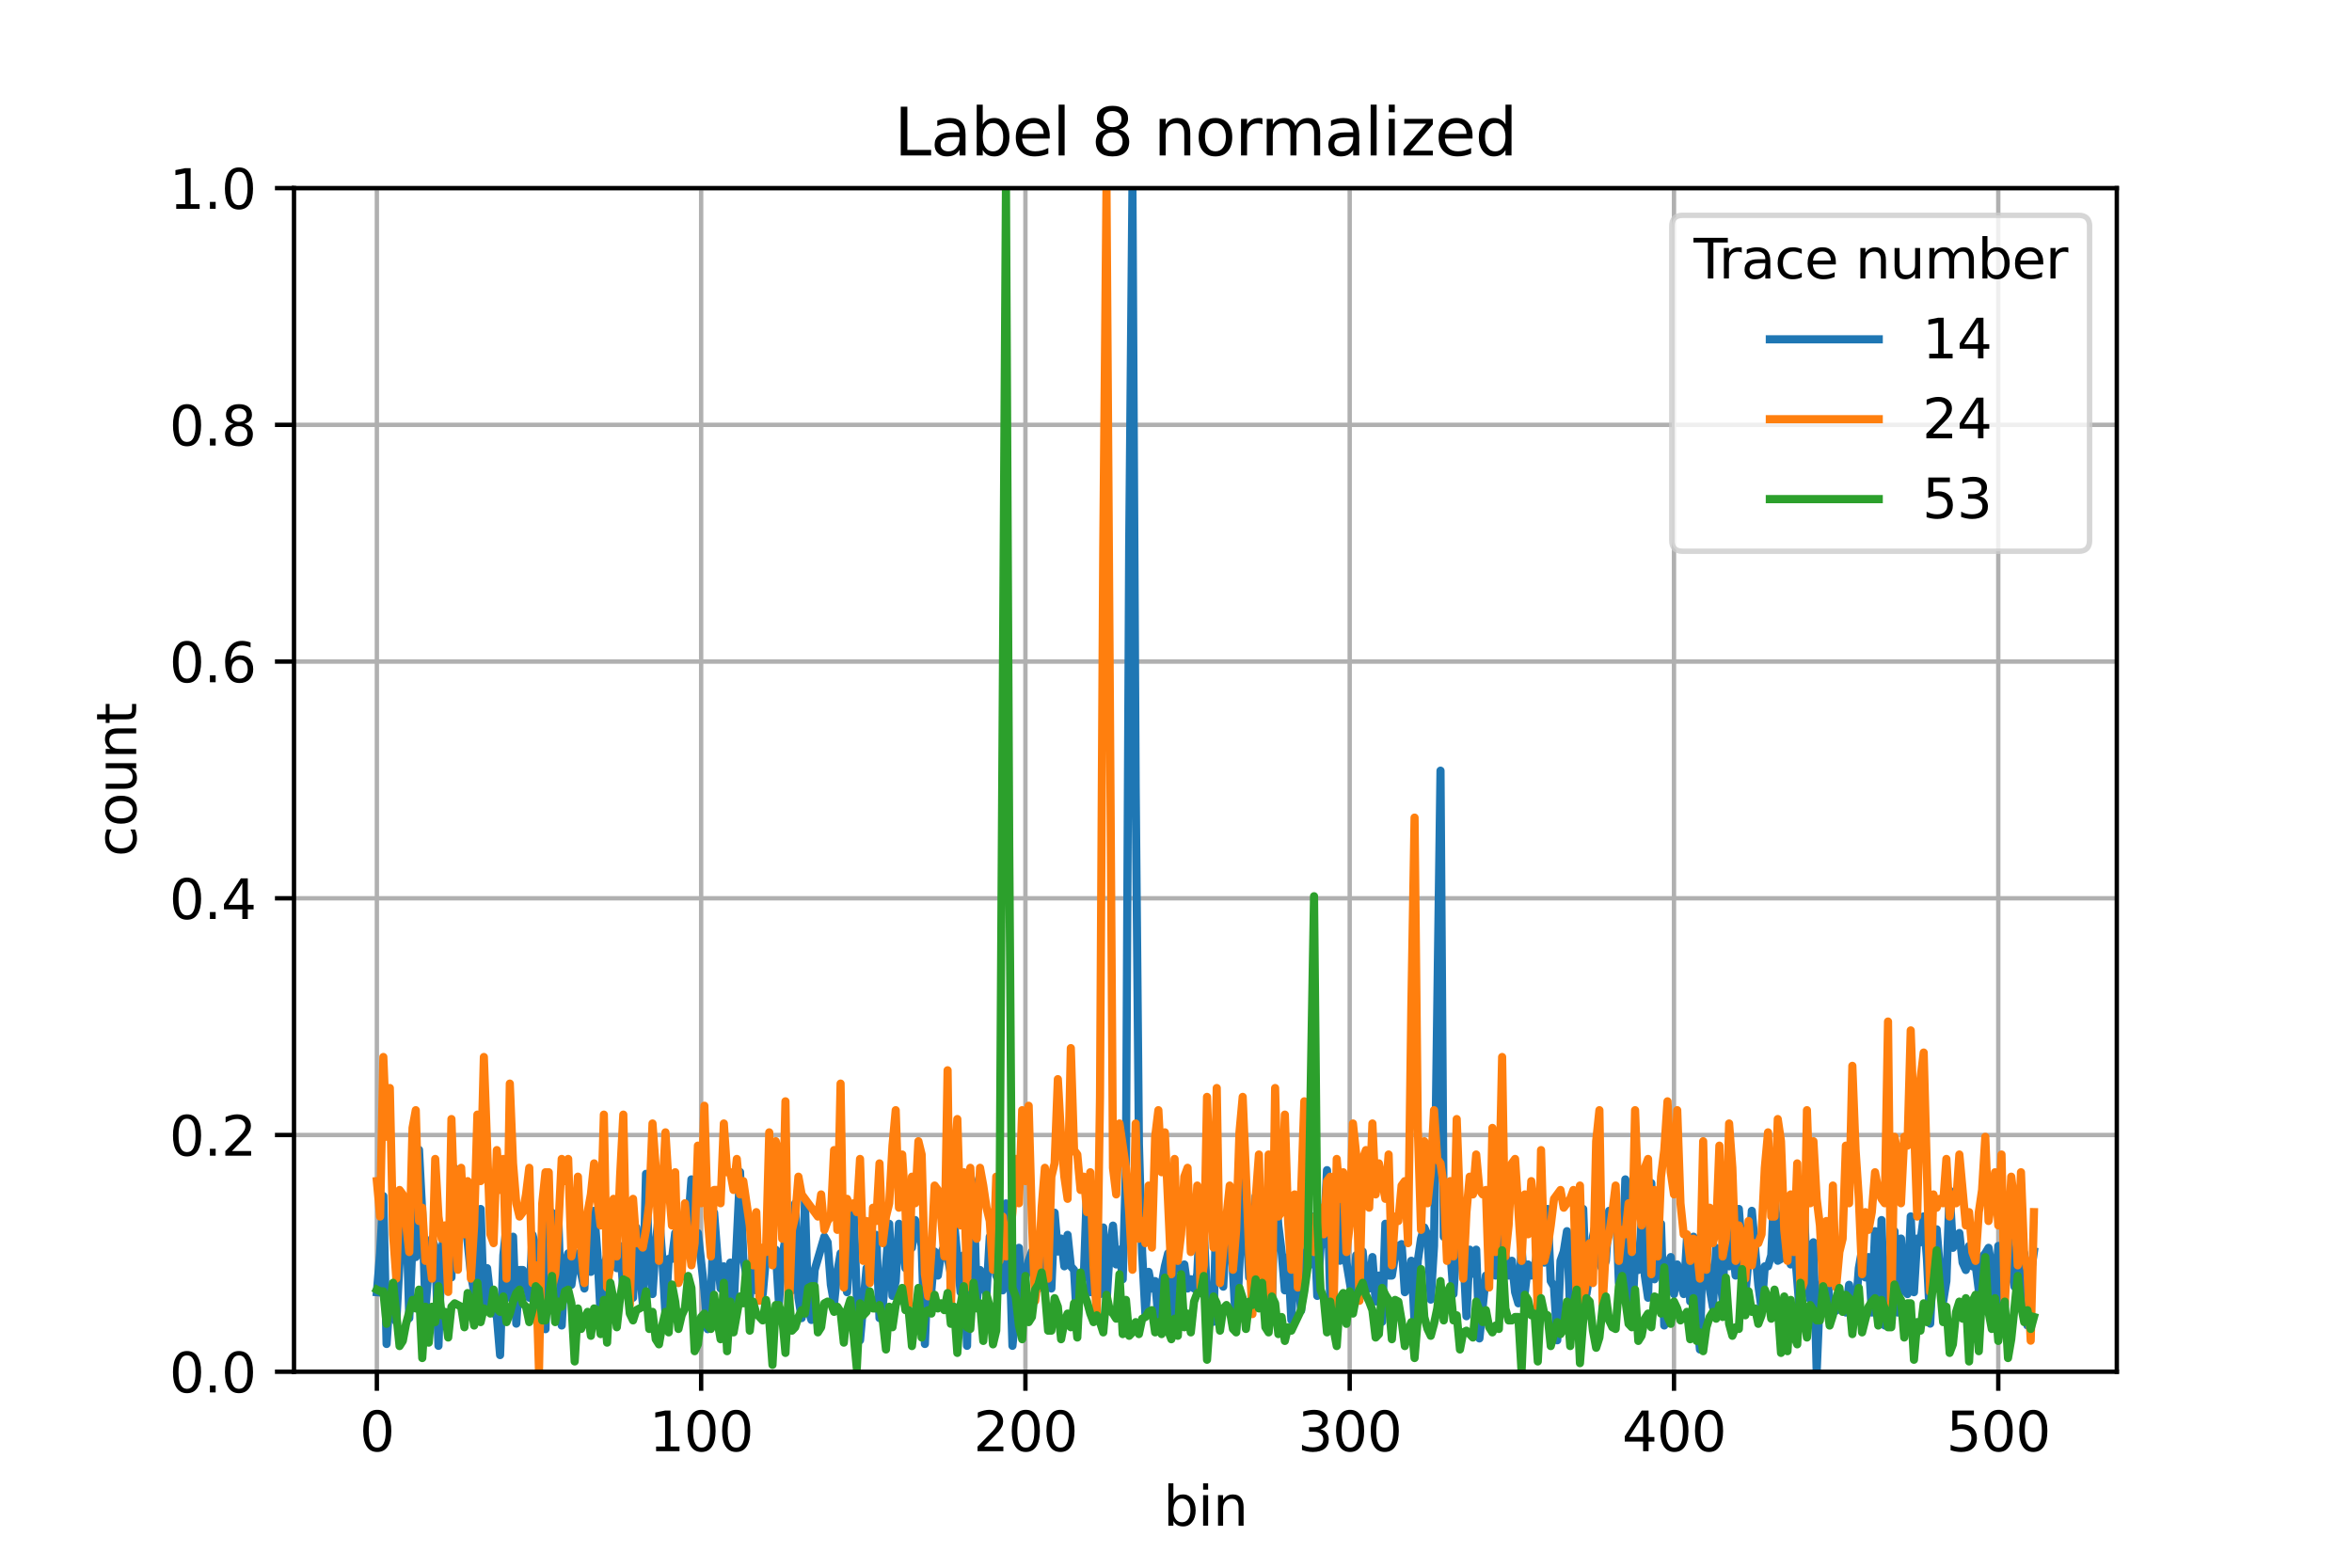<?xml version="1.0" encoding="utf-8" standalone="no"?>
<!DOCTYPE svg PUBLIC "-//W3C//DTD SVG 1.1//EN"
  "http://www.w3.org/Graphics/SVG/1.1/DTD/svg11.dtd">
<svg xmlns:xlink="http://www.w3.org/1999/xlink" width="432pt" height="288pt" viewBox="0 0 432 288" xmlns="http://www.w3.org/2000/svg" version="1.1">
 <defs>
  <style type="text/css">*{stroke-linejoin: round; stroke-linecap: butt}</style>
 </defs>
 <g id="figure_1">
  <g id="patch_1">
   <path d="M 0 288 
L 432 288 
L 432 0 
L 0 0 
z
" style="fill: #ffffff"/>
  </g>
  <g id="axes_1">
   <g id="patch_2">
    <path d="M 54 252 
L 388.8 252 
L 388.8 34.56 
L 54 34.56 
z
" style="fill: #ffffff"/>
   </g>
   <g id="matplotlib.axis_1">
    <g id="xtick_1">
     <g id="line2d_1">
      <path d="M 69.218 252 
L 69.218 34.56 
" clip-path="url(#pde7663a99f)" style="fill: none; stroke: #b0b0b0; stroke-width: 0.8; stroke-linecap: square"/>
     </g>
     <g id="line2d_2">
      <defs>
       <path id="mcb7bc1bf20" d="M 0 0 
L 0 3.5 
" style="stroke: #000000; stroke-width: 0.8"/>
      </defs>
      <g>
       <use xlink:href="#mcb7bc1bf20" x="69.218" y="252" style="stroke: #000000; stroke-width: 0.8"/>
      </g>
     </g>
     <g id="text_1">
      <!-- 0 -->
      <g transform="translate(66.037 266.598)scale(0.1 -0.1)">
       <defs>
        <path id="DejaVuSans-30" d="M 2034 4250 
Q 1547 4250 1301 3770 
Q 1056 3291 1056 2328 
Q 1056 1369 1301 889 
Q 1547 409 2034 409 
Q 2525 409 2770 889 
Q 3016 1369 3016 2328 
Q 3016 3291 2770 3770 
Q 2525 4250 2034 4250 
z
M 2034 4750 
Q 2819 4750 3233 4129 
Q 3647 3509 3647 2328 
Q 3647 1150 3233 529 
Q 2819 -91 2034 -91 
Q 1250 -91 836 529 
Q 422 1150 422 2328 
Q 422 3509 836 4129 
Q 1250 4750 2034 4750 
z
" transform="scale(0.016)"/>
       </defs>
       <use xlink:href="#DejaVuSans-30"/>
      </g>
     </g>
    </g>
    <g id="xtick_2">
     <g id="line2d_3">
      <path d="M 128.781 252 
L 128.781 34.56 
" clip-path="url(#pde7663a99f)" style="fill: none; stroke: #b0b0b0; stroke-width: 0.8; stroke-linecap: square"/>
     </g>
     <g id="line2d_4">
      <g>
       <use xlink:href="#mcb7bc1bf20" x="128.781" y="252" style="stroke: #000000; stroke-width: 0.8"/>
      </g>
     </g>
     <g id="text_2">
      <!-- 100 -->
      <g transform="translate(119.237 266.598)scale(0.1 -0.1)">
       <defs>
        <path id="DejaVuSans-31" d="M 794 531 
L 1825 531 
L 1825 4091 
L 703 3866 
L 703 4441 
L 1819 4666 
L 2450 4666 
L 2450 531 
L 3481 531 
L 3481 0 
L 794 0 
L 794 531 
z
" transform="scale(0.016)"/>
       </defs>
       <use xlink:href="#DejaVuSans-31"/>
       <use xlink:href="#DejaVuSans-30" x="63.623"/>
       <use xlink:href="#DejaVuSans-30" x="127.246"/>
      </g>
     </g>
    </g>
    <g id="xtick_3">
     <g id="line2d_5">
      <path d="M 188.343 252 
L 188.343 34.56 
" clip-path="url(#pde7663a99f)" style="fill: none; stroke: #b0b0b0; stroke-width: 0.8; stroke-linecap: square"/>
     </g>
     <g id="line2d_6">
      <g>
       <use xlink:href="#mcb7bc1bf20" x="188.343" y="252" style="stroke: #000000; stroke-width: 0.8"/>
      </g>
     </g>
     <g id="text_3">
      <!-- 200 -->
      <g transform="translate(178.799 266.598)scale(0.1 -0.1)">
       <defs>
        <path id="DejaVuSans-32" d="M 1228 531 
L 3431 531 
L 3431 0 
L 469 0 
L 469 531 
Q 828 903 1448 1529 
Q 2069 2156 2228 2338 
Q 2531 2678 2651 2914 
Q 2772 3150 2772 3378 
Q 2772 3750 2511 3984 
Q 2250 4219 1831 4219 
Q 1534 4219 1204 4116 
Q 875 4013 500 3803 
L 500 4441 
Q 881 4594 1212 4672 
Q 1544 4750 1819 4750 
Q 2544 4750 2975 4387 
Q 3406 4025 3406 3419 
Q 3406 3131 3298 2873 
Q 3191 2616 2906 2266 
Q 2828 2175 2409 1742 
Q 1991 1309 1228 531 
z
" transform="scale(0.016)"/>
       </defs>
       <use xlink:href="#DejaVuSans-32"/>
       <use xlink:href="#DejaVuSans-30" x="63.623"/>
       <use xlink:href="#DejaVuSans-30" x="127.246"/>
      </g>
     </g>
    </g>
    <g id="xtick_4">
     <g id="line2d_7">
      <path d="M 247.905 252 
L 247.905 34.56 
" clip-path="url(#pde7663a99f)" style="fill: none; stroke: #b0b0b0; stroke-width: 0.8; stroke-linecap: square"/>
     </g>
     <g id="line2d_8">
      <g>
       <use xlink:href="#mcb7bc1bf20" x="247.905" y="252" style="stroke: #000000; stroke-width: 0.8"/>
      </g>
     </g>
     <g id="text_4">
      <!-- 300 -->
      <g transform="translate(238.361 266.598)scale(0.1 -0.1)">
       <defs>
        <path id="DejaVuSans-33" d="M 2597 2516 
Q 3050 2419 3304 2112 
Q 3559 1806 3559 1356 
Q 3559 666 3084 287 
Q 2609 -91 1734 -91 
Q 1441 -91 1130 -33 
Q 819 25 488 141 
L 488 750 
Q 750 597 1062 519 
Q 1375 441 1716 441 
Q 2309 441 2620 675 
Q 2931 909 2931 1356 
Q 2931 1769 2642 2001 
Q 2353 2234 1838 2234 
L 1294 2234 
L 1294 2753 
L 1863 2753 
Q 2328 2753 2575 2939 
Q 2822 3125 2822 3475 
Q 2822 3834 2567 4026 
Q 2313 4219 1838 4219 
Q 1578 4219 1281 4162 
Q 984 4106 628 3988 
L 628 4550 
Q 988 4650 1302 4700 
Q 1616 4750 1894 4750 
Q 2613 4750 3031 4423 
Q 3450 4097 3450 3541 
Q 3450 3153 3228 2886 
Q 3006 2619 2597 2516 
z
" transform="scale(0.016)"/>
       </defs>
       <use xlink:href="#DejaVuSans-33"/>
       <use xlink:href="#DejaVuSans-30" x="63.623"/>
       <use xlink:href="#DejaVuSans-30" x="127.246"/>
      </g>
     </g>
    </g>
    <g id="xtick_5">
     <g id="line2d_9">
      <path d="M 307.468 252 
L 307.468 34.56 
" clip-path="url(#pde7663a99f)" style="fill: none; stroke: #b0b0b0; stroke-width: 0.8; stroke-linecap: square"/>
     </g>
     <g id="line2d_10">
      <g>
       <use xlink:href="#mcb7bc1bf20" x="307.468" y="252" style="stroke: #000000; stroke-width: 0.8"/>
      </g>
     </g>
     <g id="text_5">
      <!-- 400 -->
      <g transform="translate(297.924 266.598)scale(0.1 -0.1)">
       <defs>
        <path id="DejaVuSans-34" d="M 2419 4116 
L 825 1625 
L 2419 1625 
L 2419 4116 
z
M 2253 4666 
L 3047 4666 
L 3047 1625 
L 3713 1625 
L 3713 1100 
L 3047 1100 
L 3047 0 
L 2419 0 
L 2419 1100 
L 313 1100 
L 313 1709 
L 2253 4666 
z
" transform="scale(0.016)"/>
       </defs>
       <use xlink:href="#DejaVuSans-34"/>
       <use xlink:href="#DejaVuSans-30" x="63.623"/>
       <use xlink:href="#DejaVuSans-30" x="127.246"/>
      </g>
     </g>
    </g>
    <g id="xtick_6">
     <g id="line2d_11">
      <path d="M 367.03 252 
L 367.03 34.56 
" clip-path="url(#pde7663a99f)" style="fill: none; stroke: #b0b0b0; stroke-width: 0.8; stroke-linecap: square"/>
     </g>
     <g id="line2d_12">
      <g>
       <use xlink:href="#mcb7bc1bf20" x="367.03" y="252" style="stroke: #000000; stroke-width: 0.8"/>
      </g>
     </g>
     <g id="text_6">
      <!-- 500 -->
      <g transform="translate(357.486 266.598)scale(0.1 -0.1)">
       <defs>
        <path id="DejaVuSans-35" d="M 691 4666 
L 3169 4666 
L 3169 4134 
L 1269 4134 
L 1269 2991 
Q 1406 3038 1543 3061 
Q 1681 3084 1819 3084 
Q 2600 3084 3056 2656 
Q 3513 2228 3513 1497 
Q 3513 744 3044 326 
Q 2575 -91 1722 -91 
Q 1428 -91 1123 -41 
Q 819 9 494 109 
L 494 744 
Q 775 591 1075 516 
Q 1375 441 1709 441 
Q 2250 441 2565 725 
Q 2881 1009 2881 1497 
Q 2881 1984 2565 2268 
Q 2250 2553 1709 2553 
Q 1456 2553 1204 2497 
Q 953 2441 691 2322 
L 691 4666 
z
" transform="scale(0.016)"/>
       </defs>
       <use xlink:href="#DejaVuSans-35"/>
       <use xlink:href="#DejaVuSans-30" x="63.623"/>
       <use xlink:href="#DejaVuSans-30" x="127.246"/>
      </g>
     </g>
    </g>
    <g id="text_7">
     <!-- bin -->
     <g transform="translate(213.668 280.277)scale(0.1 -0.1)">
      <defs>
       <path id="DejaVuSans-62" d="M 3116 1747 
Q 3116 2381 2855 2742 
Q 2594 3103 2138 3103 
Q 1681 3103 1420 2742 
Q 1159 2381 1159 1747 
Q 1159 1113 1420 752 
Q 1681 391 2138 391 
Q 2594 391 2855 752 
Q 3116 1113 3116 1747 
z
M 1159 2969 
Q 1341 3281 1617 3432 
Q 1894 3584 2278 3584 
Q 2916 3584 3314 3078 
Q 3713 2572 3713 1747 
Q 3713 922 3314 415 
Q 2916 -91 2278 -91 
Q 1894 -91 1617 61 
Q 1341 213 1159 525 
L 1159 0 
L 581 0 
L 581 4863 
L 1159 4863 
L 1159 2969 
z
" transform="scale(0.016)"/>
       <path id="DejaVuSans-69" d="M 603 3500 
L 1178 3500 
L 1178 0 
L 603 0 
L 603 3500 
z
M 603 4863 
L 1178 4863 
L 1178 4134 
L 603 4134 
L 603 4863 
z
" transform="scale(0.016)"/>
       <path id="DejaVuSans-6e" d="M 3513 2113 
L 3513 0 
L 2938 0 
L 2938 2094 
Q 2938 2591 2744 2837 
Q 2550 3084 2163 3084 
Q 1697 3084 1428 2787 
Q 1159 2491 1159 1978 
L 1159 0 
L 581 0 
L 581 3500 
L 1159 3500 
L 1159 2956 
Q 1366 3272 1645 3428 
Q 1925 3584 2291 3584 
Q 2894 3584 3203 3211 
Q 3513 2838 3513 2113 
z
" transform="scale(0.016)"/>
      </defs>
      <use xlink:href="#DejaVuSans-62"/>
      <use xlink:href="#DejaVuSans-69" x="63.477"/>
      <use xlink:href="#DejaVuSans-6e" x="91.26"/>
     </g>
    </g>
   </g>
   <g id="matplotlib.axis_2">
    <g id="ytick_1">
     <g id="line2d_13">
      <path d="M 54 252 
L 388.8 252 
" clip-path="url(#pde7663a99f)" style="fill: none; stroke: #b0b0b0; stroke-width: 0.8; stroke-linecap: square"/>
     </g>
     <g id="line2d_14">
      <defs>
       <path id="m2e8684cc1e" d="M 0 0 
L -3.5 0 
" style="stroke: #000000; stroke-width: 0.8"/>
      </defs>
      <g>
       <use xlink:href="#m2e8684cc1e" x="54" y="252" style="stroke: #000000; stroke-width: 0.8"/>
      </g>
     </g>
     <g id="text_8">
      <!-- 0.0 -->
      <g transform="translate(31.097 255.799)scale(0.1 -0.1)">
       <defs>
        <path id="DejaVuSans-2e" d="M 684 794 
L 1344 794 
L 1344 0 
L 684 0 
L 684 794 
z
" transform="scale(0.016)"/>
       </defs>
       <use xlink:href="#DejaVuSans-30"/>
       <use xlink:href="#DejaVuSans-2e" x="63.623"/>
       <use xlink:href="#DejaVuSans-30" x="95.41"/>
      </g>
     </g>
    </g>
    <g id="ytick_2">
     <g id="line2d_15">
      <path d="M 54 208.512 
L 388.8 208.512 
" clip-path="url(#pde7663a99f)" style="fill: none; stroke: #b0b0b0; stroke-width: 0.8; stroke-linecap: square"/>
     </g>
     <g id="line2d_16">
      <g>
       <use xlink:href="#m2e8684cc1e" x="54" y="208.512" style="stroke: #000000; stroke-width: 0.8"/>
      </g>
     </g>
     <g id="text_9">
      <!-- 0.2 -->
      <g transform="translate(31.097 212.311)scale(0.1 -0.1)">
       <use xlink:href="#DejaVuSans-30"/>
       <use xlink:href="#DejaVuSans-2e" x="63.623"/>
       <use xlink:href="#DejaVuSans-32" x="95.41"/>
      </g>
     </g>
    </g>
    <g id="ytick_3">
     <g id="line2d_17">
      <path d="M 54 165.024 
L 388.8 165.024 
" clip-path="url(#pde7663a99f)" style="fill: none; stroke: #b0b0b0; stroke-width: 0.8; stroke-linecap: square"/>
     </g>
     <g id="line2d_18">
      <g>
       <use xlink:href="#m2e8684cc1e" x="54" y="165.024" style="stroke: #000000; stroke-width: 0.8"/>
      </g>
     </g>
     <g id="text_10">
      <!-- 0.4 -->
      <g transform="translate(31.097 168.823)scale(0.1 -0.1)">
       <use xlink:href="#DejaVuSans-30"/>
       <use xlink:href="#DejaVuSans-2e" x="63.623"/>
       <use xlink:href="#DejaVuSans-34" x="95.41"/>
      </g>
     </g>
    </g>
    <g id="ytick_4">
     <g id="line2d_19">
      <path d="M 54 121.536 
L 388.8 121.536 
" clip-path="url(#pde7663a99f)" style="fill: none; stroke: #b0b0b0; stroke-width: 0.8; stroke-linecap: square"/>
     </g>
     <g id="line2d_20">
      <g>
       <use xlink:href="#m2e8684cc1e" x="54" y="121.536" style="stroke: #000000; stroke-width: 0.8"/>
      </g>
     </g>
     <g id="text_11">
      <!-- 0.6 -->
      <g transform="translate(31.097 125.335)scale(0.1 -0.1)">
       <defs>
        <path id="DejaVuSans-36" d="M 2113 2584 
Q 1688 2584 1439 2293 
Q 1191 2003 1191 1497 
Q 1191 994 1439 701 
Q 1688 409 2113 409 
Q 2538 409 2786 701 
Q 3034 994 3034 1497 
Q 3034 2003 2786 2293 
Q 2538 2584 2113 2584 
z
M 3366 4563 
L 3366 3988 
Q 3128 4100 2886 4159 
Q 2644 4219 2406 4219 
Q 1781 4219 1451 3797 
Q 1122 3375 1075 2522 
Q 1259 2794 1537 2939 
Q 1816 3084 2150 3084 
Q 2853 3084 3261 2657 
Q 3669 2231 3669 1497 
Q 3669 778 3244 343 
Q 2819 -91 2113 -91 
Q 1303 -91 875 529 
Q 447 1150 447 2328 
Q 447 3434 972 4092 
Q 1497 4750 2381 4750 
Q 2619 4750 2861 4703 
Q 3103 4656 3366 4563 
z
" transform="scale(0.016)"/>
       </defs>
       <use xlink:href="#DejaVuSans-30"/>
       <use xlink:href="#DejaVuSans-2e" x="63.623"/>
       <use xlink:href="#DejaVuSans-36" x="95.41"/>
      </g>
     </g>
    </g>
    <g id="ytick_5">
     <g id="line2d_21">
      <path d="M 54 78.048 
L 388.8 78.048 
" clip-path="url(#pde7663a99f)" style="fill: none; stroke: #b0b0b0; stroke-width: 0.8; stroke-linecap: square"/>
     </g>
     <g id="line2d_22">
      <g>
       <use xlink:href="#m2e8684cc1e" x="54" y="78.048" style="stroke: #000000; stroke-width: 0.8"/>
      </g>
     </g>
     <g id="text_12">
      <!-- 0.8 -->
      <g transform="translate(31.097 81.847)scale(0.1 -0.1)">
       <defs>
        <path id="DejaVuSans-38" d="M 2034 2216 
Q 1584 2216 1326 1975 
Q 1069 1734 1069 1313 
Q 1069 891 1326 650 
Q 1584 409 2034 409 
Q 2484 409 2743 651 
Q 3003 894 3003 1313 
Q 3003 1734 2745 1975 
Q 2488 2216 2034 2216 
z
M 1403 2484 
Q 997 2584 770 2862 
Q 544 3141 544 3541 
Q 544 4100 942 4425 
Q 1341 4750 2034 4750 
Q 2731 4750 3128 4425 
Q 3525 4100 3525 3541 
Q 3525 3141 3298 2862 
Q 3072 2584 2669 2484 
Q 3125 2378 3379 2068 
Q 3634 1759 3634 1313 
Q 3634 634 3220 271 
Q 2806 -91 2034 -91 
Q 1263 -91 848 271 
Q 434 634 434 1313 
Q 434 1759 690 2068 
Q 947 2378 1403 2484 
z
M 1172 3481 
Q 1172 3119 1398 2916 
Q 1625 2713 2034 2713 
Q 2441 2713 2670 2916 
Q 2900 3119 2900 3481 
Q 2900 3844 2670 4047 
Q 2441 4250 2034 4250 
Q 1625 4250 1398 4047 
Q 1172 3844 1172 3481 
z
" transform="scale(0.016)"/>
       </defs>
       <use xlink:href="#DejaVuSans-30"/>
       <use xlink:href="#DejaVuSans-2e" x="63.623"/>
       <use xlink:href="#DejaVuSans-38" x="95.41"/>
      </g>
     </g>
    </g>
    <g id="ytick_6">
     <g id="line2d_23">
      <path d="M 54 34.56 
L 388.8 34.56 
" clip-path="url(#pde7663a99f)" style="fill: none; stroke: #b0b0b0; stroke-width: 0.8; stroke-linecap: square"/>
     </g>
     <g id="line2d_24">
      <g>
       <use xlink:href="#m2e8684cc1e" x="54" y="34.56" style="stroke: #000000; stroke-width: 0.8"/>
      </g>
     </g>
     <g id="text_13">
      <!-- 1.0 -->
      <g transform="translate(31.097 38.359)scale(0.1 -0.1)">
       <use xlink:href="#DejaVuSans-31"/>
       <use xlink:href="#DejaVuSans-2e" x="63.623"/>
       <use xlink:href="#DejaVuSans-30" x="95.41"/>
      </g>
     </g>
    </g>
    <g id="text_14">
     <!-- count -->
     <g transform="translate(25.017 157.386)rotate(-90)scale(0.1 -0.1)">
      <defs>
       <path id="DejaVuSans-63" d="M 3122 3366 
L 3122 2828 
Q 2878 2963 2633 3030 
Q 2388 3097 2138 3097 
Q 1578 3097 1268 2742 
Q 959 2388 959 1747 
Q 959 1106 1268 751 
Q 1578 397 2138 397 
Q 2388 397 2633 464 
Q 2878 531 3122 666 
L 3122 134 
Q 2881 22 2623 -34 
Q 2366 -91 2075 -91 
Q 1284 -91 818 406 
Q 353 903 353 1747 
Q 353 2603 823 3093 
Q 1294 3584 2113 3584 
Q 2378 3584 2631 3529 
Q 2884 3475 3122 3366 
z
" transform="scale(0.016)"/>
       <path id="DejaVuSans-6f" d="M 1959 3097 
Q 1497 3097 1228 2736 
Q 959 2375 959 1747 
Q 959 1119 1226 758 
Q 1494 397 1959 397 
Q 2419 397 2687 759 
Q 2956 1122 2956 1747 
Q 2956 2369 2687 2733 
Q 2419 3097 1959 3097 
z
M 1959 3584 
Q 2709 3584 3137 3096 
Q 3566 2609 3566 1747 
Q 3566 888 3137 398 
Q 2709 -91 1959 -91 
Q 1206 -91 779 398 
Q 353 888 353 1747 
Q 353 2609 779 3096 
Q 1206 3584 1959 3584 
z
" transform="scale(0.016)"/>
       <path id="DejaVuSans-75" d="M 544 1381 
L 544 3500 
L 1119 3500 
L 1119 1403 
Q 1119 906 1312 657 
Q 1506 409 1894 409 
Q 2359 409 2629 706 
Q 2900 1003 2900 1516 
L 2900 3500 
L 3475 3500 
L 3475 0 
L 2900 0 
L 2900 538 
Q 2691 219 2414 64 
Q 2138 -91 1772 -91 
Q 1169 -91 856 284 
Q 544 659 544 1381 
z
M 1991 3584 
L 1991 3584 
z
" transform="scale(0.016)"/>
       <path id="DejaVuSans-74" d="M 1172 4494 
L 1172 3500 
L 2356 3500 
L 2356 3053 
L 1172 3053 
L 1172 1153 
Q 1172 725 1289 603 
Q 1406 481 1766 481 
L 2356 481 
L 2356 0 
L 1766 0 
Q 1100 0 847 248 
Q 594 497 594 1153 
L 594 3053 
L 172 3053 
L 172 3500 
L 594 3500 
L 594 4494 
L 1172 4494 
z
" transform="scale(0.016)"/>
      </defs>
      <use xlink:href="#DejaVuSans-63"/>
      <use xlink:href="#DejaVuSans-6f" x="54.98"/>
      <use xlink:href="#DejaVuSans-75" x="116.162"/>
      <use xlink:href="#DejaVuSans-6e" x="179.541"/>
      <use xlink:href="#DejaVuSans-74" x="242.92"/>
     </g>
    </g>
   </g>
   <g id="line2d_25">
    <path d="M 69.218 237.391 
L 69.814 230.256 
L 70.409 219.724 
L 71.005 246.904 
L 71.601 238.07 
L 72.196 241.468 
L 72.792 242.827 
L 73.388 231.955 
L 73.983 227.878 
L 74.579 221.762 
L 75.174 242.147 
L 75.77 228.218 
L 76.366 230.935 
L 76.961 211.23 
L 77.557 222.781 
L 78.153 240.448 
L 78.748 232.634 
L 79.344 227.538 
L 79.939 229.237 
L 80.535 247.244 
L 81.131 229.916 
L 81.726 225.5 
L 82.322 231.615 
L 82.918 234.673 
L 83.513 214.627 
L 84.109 227.198 
L 84.704 224.141 
L 85.3 223.461 
L 85.896 228.218 
L 86.491 233.993 
L 87.683 240.788 
L 88.278 222.102 
L 88.874 239.769 
L 89.469 232.974 
L 90.065 238.41 
L 90.661 241.128 
L 91.256 241.808 
L 91.852 248.942 
L 92.448 230.596 
L 93.043 225.16 
L 93.639 238.41 
L 94.234 227.198 
L 94.83 243.167 
L 95.426 233.314 
L 96.021 233.314 
L 97.212 238.41 
L 97.808 226.858 
L 98.404 229.237 
L 98.999 236.371 
L 99.595 227.198 
L 100.191 244.186 
L 100.786 223.461 
L 101.382 222.781 
L 101.977 227.878 
L 102.573 224.48 
L 103.169 243.506 
L 103.764 232.294 
L 104.36 230.256 
L 104.956 236.032 
L 105.551 231.615 
L 106.147 230.256 
L 106.742 233.993 
L 107.338 236.711 
L 107.934 223.121 
L 108.529 233.654 
L 109.125 222.442 
L 109.721 230.256 
L 110.316 241.468 
L 110.912 232.974 
L 111.507 230.596 
L 112.103 229.916 
L 112.699 228.897 
L 113.294 232.974 
L 113.89 228.897 
L 114.486 237.051 
L 115.081 235.692 
L 115.677 233.993 
L 116.272 238.41 
L 116.868 225.5 
L 118.059 239.429 
L 118.655 215.647 
L 119.251 232.294 
L 119.846 237.731 
L 120.442 228.557 
L 121.037 222.781 
L 121.633 230.935 
L 122.229 241.468 
L 122.824 231.275 
L 123.42 231.275 
L 124.016 226.519 
L 124.611 229.577 
L 125.207 224.48 
L 125.802 228.557 
L 126.398 224.82 
L 126.994 216.666 
L 127.589 227.198 
L 128.185 226.519 
L 129.376 237.051 
L 129.972 244.186 
L 130.567 238.75 
L 131.163 222.781 
L 131.759 230.596 
L 132.354 236.711 
L 132.95 232.634 
L 133.546 239.089 
L 134.141 231.955 
L 134.737 240.448 
L 135.928 215.307 
L 136.524 231.275 
L 137.119 234.333 
L 137.715 238.75 
L 138.311 229.237 
L 138.906 237.051 
L 139.502 236.371 
L 140.097 237.731 
L 140.693 230.935 
L 141.289 231.615 
L 141.884 231.955 
L 142.48 229.577 
L 143.076 239.429 
L 143.671 230.935 
L 144.267 227.538 
L 144.862 230.935 
L 145.458 237.051 
L 146.054 221.083 
L 146.649 238.41 
L 147.245 242.147 
L 147.84 220.743 
L 148.436 240.448 
L 149.032 242.487 
L 149.627 233.314 
L 151.414 227.198 
L 152.01 228.218 
L 152.605 236.032 
L 153.201 239.429 
L 153.797 233.654 
L 154.392 230.256 
L 154.988 234.673 
L 155.584 237.391 
L 156.179 227.878 
L 156.775 222.102 
L 157.37 238.07 
L 157.966 246.224 
L 159.157 232.974 
L 159.753 232.294 
L 160.349 227.878 
L 160.944 226.858 
L 161.54 242.147 
L 162.135 240.109 
L 163.327 224.82 
L 163.922 238.07 
L 164.518 235.352 
L 165.114 224.82 
L 165.709 227.198 
L 166.305 232.974 
L 166.9 224.82 
L 167.496 229.237 
L 168.092 224.141 
L 168.687 225.839 
L 169.283 228.897 
L 169.879 246.904 
L 170.474 231.615 
L 171.07 237.051 
L 171.665 229.916 
L 172.261 234.333 
L 172.857 230.256 
L 173.452 228.897 
L 174.048 230.935 
L 174.644 233.993 
L 175.239 224.48 
L 176.43 237.391 
L 177.026 230.596 
L 177.622 247.244 
L 178.217 215.987 
L 178.813 218.025 
L 179.409 239.089 
L 180.004 233.314 
L 180.6 236.032 
L 181.195 237.731 
L 181.791 227.198 
L 182.387 228.557 
L 182.982 234.333 
L 184.174 237.051 
L 184.769 221.083 
L 185.365 227.538 
L 185.96 247.244 
L 186.556 241.128 
L 187.152 229.237 
L 187.747 239.769 
L 188.343 234.673 
L 188.939 231.615 
L 189.534 229.916 
L 190.13 236.371 
L 190.725 236.711 
L 191.321 227.198 
L 191.917 235.012 
L 192.512 229.577 
L 193.108 236.711 
L 193.704 222.781 
L 194.299 229.916 
L 194.895 227.538 
L 195.49 232.634 
L 196.086 226.858 
L 196.682 232.634 
L 197.277 233.314 
L 197.873 243.846 
L 198.468 233.993 
L 199.064 234.673 
L 199.66 218.025 
L 200.255 237.391 
L 200.851 225.5 
L 201.447 224.48 
L 202.042 237.731 
L 202.638 225.5 
L 203.233 239.429 
L 203.829 229.577 
L 204.425 225.16 
L 205.02 232.294 
L 205.616 229.577 
L 206.212 235.012 
L 206.807 214.627 
L 207.403 100.132 
L 207.998 34.56 
L 208.594 144.639 
L 209.19 210.211 
L 209.785 230.256 
L 210.381 241.468 
L 210.977 233.654 
L 211.572 236.711 
L 212.168 235.352 
L 212.763 242.147 
L 213.359 236.032 
L 213.955 232.634 
L 214.55 230.256 
L 215.146 243.846 
L 215.742 227.878 
L 216.337 232.974 
L 216.933 233.314 
L 217.528 232.294 
L 218.124 236.711 
L 218.72 235.012 
L 219.315 236.711 
L 219.911 233.993 
L 220.507 221.083 
L 221.102 226.179 
L 221.698 238.07 
L 222.293 239.089 
L 222.889 242.827 
L 223.485 219.044 
L 224.08 230.935 
L 224.676 236.371 
L 225.272 224.48 
L 225.867 219.724 
L 226.463 233.654 
L 227.058 244.186 
L 227.654 232.294 
L 228.25 215.987 
L 228.845 223.461 
L 229.441 234.673 
L 230.037 235.352 
L 230.632 219.724 
L 231.228 236.711 
L 231.823 224.82 
L 232.419 227.538 
L 233.015 234.333 
L 233.61 239.769 
L 234.206 217.685 
L 234.802 225.16 
L 235.397 229.916 
L 235.993 237.051 
L 236.588 230.935 
L 237.184 242.487 
L 237.78 228.218 
L 238.375 232.974 
L 238.971 240.788 
L 239.567 233.993 
L 240.162 228.897 
L 240.758 232.294 
L 241.353 223.461 
L 241.949 238.07 
L 242.545 229.237 
L 243.14 227.538 
L 243.736 214.967 
L 244.332 239.089 
L 244.927 229.237 
L 245.523 215.647 
L 246.118 231.615 
L 246.714 225.16 
L 247.31 231.955 
L 248.501 239.089 
L 249.096 230.596 
L 249.692 233.314 
L 250.288 229.916 
L 250.883 236.371 
L 251.479 236.711 
L 252.075 230.935 
L 252.67 239.089 
L 253.266 234.333 
L 253.861 242.827 
L 254.457 224.82 
L 255.053 234.333 
L 255.648 234.333 
L 256.244 230.596 
L 256.84 228.897 
L 257.435 228.557 
L 258.031 237.391 
L 258.626 236.371 
L 259.222 231.615 
L 259.818 242.827 
L 260.413 231.615 
L 261.009 227.538 
L 261.605 225.5 
L 262.2 226.858 
L 262.796 238.75 
L 263.391 228.897 
L 264.583 141.581 
L 265.178 227.198 
L 265.774 225.5 
L 266.37 229.577 
L 266.965 237.731 
L 267.561 228.218 
L 268.156 226.519 
L 268.752 229.916 
L 269.348 241.808 
L 269.943 229.577 
L 270.539 233.993 
L 271.135 229.577 
L 271.73 245.885 
L 272.921 234.333 
L 273.517 235.012 
L 274.113 221.423 
L 274.708 234.333 
L 275.304 224.82 
L 275.9 222.442 
L 276.495 230.596 
L 277.091 234.333 
L 277.686 231.615 
L 278.282 237.391 
L 278.878 239.429 
L 279.473 229.237 
L 280.069 237.391 
L 280.665 232.294 
L 281.26 234.333 
L 281.856 233.314 
L 282.451 228.897 
L 283.047 230.935 
L 283.643 231.955 
L 284.238 222.102 
L 284.834 235.352 
L 285.43 236.371 
L 286.025 246.224 
L 286.621 231.615 
L 287.216 229.916 
L 287.812 226.179 
L 288.408 241.128 
L 289.003 237.391 
L 289.599 229.237 
L 290.195 237.731 
L 290.79 222.102 
L 291.386 237.731 
L 291.981 233.993 
L 292.577 227.198 
L 293.173 224.48 
L 293.768 231.955 
L 294.364 233.314 
L 294.96 231.615 
L 295.555 222.442 
L 296.151 225.5 
L 296.746 220.064 
L 297.342 235.692 
L 297.938 234.673 
L 298.533 216.666 
L 299.129 235.692 
L 299.724 243.506 
L 300.32 230.935 
L 300.916 233.314 
L 301.511 224.48 
L 302.107 234.333 
L 302.703 238.41 
L 303.298 217.345 
L 303.894 235.012 
L 304.489 229.237 
L 305.085 224.82 
L 305.681 243.506 
L 306.276 232.294 
L 306.872 230.935 
L 307.468 237.731 
L 308.063 232.294 
L 308.659 235.692 
L 309.254 237.731 
L 309.85 227.538 
L 310.446 239.089 
L 311.041 227.198 
L 311.637 241.468 
L 312.233 247.923 
L 312.828 225.839 
L 314.019 236.711 
L 314.615 240.109 
L 315.211 229.237 
L 316.402 238.75 
L 316.998 223.121 
L 317.593 232.634 
L 318.189 228.557 
L 318.784 234.333 
L 319.38 222.102 
L 320.571 237.731 
L 321.167 231.275 
L 321.763 222.442 
L 322.954 236.032 
L 323.549 240.448 
L 324.145 232.634 
L 324.741 232.634 
L 325.336 230.596 
L 325.932 217.685 
L 326.528 231.615 
L 327.123 231.275 
L 327.719 221.762 
L 328.91 232.294 
L 329.506 227.878 
L 330.697 242.487 
L 331.293 219.384 
L 331.888 235.692 
L 332.484 238.75 
L 333.079 228.218 
L 333.675 252 
L 334.271 237.731 
L 335.462 232.294 
L 336.058 239.429 
L 336.653 240.788 
L 337.249 240.788 
L 337.844 237.391 
L 338.44 239.089 
L 339.036 241.128 
L 339.631 236.032 
L 340.227 241.468 
L 340.823 240.788 
L 341.418 232.974 
L 342.014 229.577 
L 342.609 234.673 
L 343.205 230.935 
L 343.801 241.128 
L 344.396 226.179 
L 344.992 240.109 
L 345.588 224.141 
L 346.183 243.506 
L 346.779 239.429 
L 347.374 229.577 
L 347.97 226.179 
L 348.566 241.128 
L 349.161 227.538 
L 349.757 237.051 
L 350.353 237.731 
L 350.948 223.461 
L 351.544 237.391 
L 352.139 227.538 
L 352.735 228.218 
L 353.331 223.461 
L 353.926 231.275 
L 354.522 243.167 
L 355.117 230.935 
L 355.713 225.839 
L 356.309 233.314 
L 356.904 239.089 
L 357.5 235.352 
L 358.096 218.704 
L 358.691 229.237 
L 359.287 228.218 
L 359.882 226.519 
L 360.478 231.955 
L 361.074 233.314 
L 361.669 228.897 
L 362.265 232.634 
L 362.861 232.294 
L 363.456 237.051 
L 364.052 230.935 
L 364.647 230.256 
L 365.243 229.237 
L 365.839 232.974 
L 366.434 240.109 
L 367.03 228.897 
L 367.626 239.089 
L 368.221 226.179 
L 368.817 226.858 
L 369.412 232.974 
L 370.008 236.371 
L 370.604 236.371 
L 371.199 228.897 
L 371.795 230.256 
L 372.391 243.506 
L 372.986 233.993 
L 373.582 229.916 
L 373.582 229.916 
" clip-path="url(#pde7663a99f)" style="fill: none; stroke: #1f77b4; stroke-width: 1.5; stroke-linecap: square"/>
   </g>
   <g id="line2d_26">
    <path d="M 69.218 216.982 
L 69.814 223.497 
L 70.409 194.179 
L 71.005 208.838 
L 71.601 199.88 
L 72.196 226.754 
L 72.792 234.898 
L 73.388 218.61 
L 73.983 219.425 
L 75.174 230.012 
L 75.77 207.209 
L 76.366 203.951 
L 76.961 224.311 
L 77.557 221.868 
L 78.153 231.64 
L 78.748 230.012 
L 79.344 234.898 
L 79.939 212.91 
L 80.535 223.497 
L 81.131 227.569 
L 81.726 225.125 
L 82.322 237.341 
L 82.918 205.58 
L 83.513 223.497 
L 84.109 233.269 
L 84.704 214.538 
L 85.3 226.754 
L 85.896 216.982 
L 86.491 234.898 
L 87.087 225.125 
L 87.683 204.766 
L 88.278 216.982 
L 88.874 194.179 
L 90.065 226.754 
L 90.661 228.383 
L 91.256 211.281 
L 91.852 218.61 
L 92.448 212.91 
L 93.043 234.898 
L 93.639 199.065 
L 94.234 213.724 
L 94.83 221.053 
L 95.426 223.497 
L 96.021 222.682 
L 96.617 219.425 
L 97.212 214.538 
L 97.808 235.712 
L 98.404 232.455 
L 98.999 252 
L 99.595 221.053 
L 100.191 215.353 
L 100.786 215.353 
L 101.382 236.527 
L 101.977 234.084 
L 102.573 225.125 
L 103.169 212.91 
L 103.764 216.982 
L 104.36 212.91 
L 104.956 230.826 
L 105.551 227.569 
L 106.147 216.167 
L 106.742 229.197 
L 107.338 235.712 
L 107.934 222.682 
L 108.529 219.425 
L 109.125 213.724 
L 109.721 220.239 
L 110.316 225.125 
L 110.912 204.766 
L 111.507 236.527 
L 112.103 232.455 
L 112.699 220.239 
L 113.294 230.826 
L 113.89 216.167 
L 114.486 204.766 
L 115.081 233.269 
L 115.677 239.784 
L 116.272 220.239 
L 116.868 228.383 
L 117.464 228.383 
L 118.059 229.197 
L 118.655 225.94 
L 119.251 221.053 
L 119.846 206.395 
L 120.442 214.538 
L 121.037 231.64 
L 122.229 208.023 
L 122.824 217.796 
L 123.42 225.125 
L 124.016 215.353 
L 124.611 235.712 
L 125.207 234.084 
L 125.802 221.053 
L 126.398 227.569 
L 126.994 232.455 
L 127.589 228.383 
L 128.185 210.467 
L 128.781 221.053 
L 129.376 203.137 
L 129.972 223.497 
L 130.567 230.826 
L 131.163 218.61 
L 131.759 218.61 
L 132.354 221.053 
L 132.95 206.395 
L 133.546 215.353 
L 134.141 215.353 
L 134.737 218.61 
L 135.332 212.91 
L 135.928 219.425 
L 136.524 216.982 
L 137.715 225.125 
L 138.311 232.455 
L 138.906 222.682 
L 139.502 238.97 
L 140.097 229.197 
L 140.693 230.012 
L 141.289 208.023 
L 141.884 232.455 
L 142.48 209.652 
L 143.076 212.095 
L 143.671 227.569 
L 144.267 202.323 
L 144.862 242.227 
L 145.458 225.94 
L 146.054 223.497 
L 146.649 216.167 
L 147.245 219.425 
L 150.223 223.497 
L 150.819 219.425 
L 151.414 225.94 
L 152.01 224.311 
L 152.605 223.497 
L 153.201 211.281 
L 153.797 225.94 
L 154.392 199.065 
L 154.988 236.527 
L 155.584 220.239 
L 156.179 221.868 
L 156.775 221.053 
L 157.37 222.682 
L 157.966 212.91 
L 158.562 231.64 
L 159.157 224.311 
L 159.753 235.712 
L 160.349 221.868 
L 160.944 224.311 
L 161.54 213.724 
L 162.135 228.383 
L 162.731 223.497 
L 163.327 221.053 
L 163.922 210.467 
L 164.518 203.951 
L 165.114 221.868 
L 165.709 212.095 
L 166.305 221.868 
L 166.9 239.784 
L 167.496 216.167 
L 168.092 221.053 
L 168.687 209.652 
L 169.283 212.095 
L 169.879 234.084 
L 170.474 238.156 
L 171.07 230.012 
L 171.665 217.796 
L 172.261 218.61 
L 172.857 223.497 
L 173.452 230.826 
L 174.048 196.622 
L 174.644 241.413 
L 175.239 214.538 
L 175.835 205.58 
L 176.43 225.125 
L 177.026 215.353 
L 177.622 236.527 
L 178.217 214.538 
L 178.813 225.94 
L 179.409 227.569 
L 180.004 214.538 
L 180.6 217.796 
L 181.195 221.868 
L 181.791 224.311 
L 182.387 233.269 
L 182.982 216.167 
L 183.578 231.64 
L 184.174 223.497 
L 184.769 230.826 
L 185.365 228.383 
L 185.96 222.682 
L 186.556 212.91 
L 187.152 221.053 
L 187.747 203.951 
L 188.343 216.982 
L 188.939 203.137 
L 189.534 224.311 
L 190.13 238.97 
L 190.725 234.084 
L 191.321 221.868 
L 191.917 214.538 
L 192.512 234.898 
L 193.108 216.167 
L 193.704 213.724 
L 194.299 198.251 
L 194.895 208.838 
L 195.49 216.167 
L 196.086 220.239 
L 196.682 192.55 
L 197.277 211.281 
L 197.873 212.095 
L 198.468 218.61 
L 199.064 216.167 
L 199.66 222.682 
L 200.255 215.353 
L 200.851 232.455 
L 201.447 241.413 
L 202.042 201.508 
L 202.638 100.525 
L 203.233 34.56 
L 204.425 214.538 
L 205.02 219.425 
L 205.616 206.395 
L 206.807 214.538 
L 207.403 222.682 
L 207.998 233.269 
L 208.594 206.395 
L 209.19 227.569 
L 209.785 224.311 
L 210.381 228.383 
L 210.977 217.796 
L 211.572 229.197 
L 212.168 208.838 
L 212.763 203.951 
L 213.359 215.353 
L 213.955 208.023 
L 215.146 234.084 
L 215.742 212.91 
L 216.337 231.64 
L 216.933 226.754 
L 217.528 216.167 
L 218.124 214.538 
L 218.72 230.012 
L 219.315 227.569 
L 219.911 217.796 
L 220.507 236.527 
L 221.102 232.455 
L 221.698 201.508 
L 222.293 218.61 
L 222.889 229.197 
L 223.485 199.88 
L 224.08 235.712 
L 225.272 223.497 
L 225.867 217.796 
L 226.463 233.269 
L 227.058 225.94 
L 227.654 208.023 
L 228.25 201.508 
L 229.441 230.012 
L 230.037 241.413 
L 230.632 220.239 
L 231.228 212.095 
L 231.823 238.156 
L 232.419 237.341 
L 233.015 212.095 
L 233.61 241.413 
L 234.206 199.88 
L 234.802 223.497 
L 235.397 222.682 
L 235.993 204.766 
L 236.588 224.311 
L 237.184 233.269 
L 237.78 219.425 
L 238.375 236.527 
L 239.567 202.323 
L 240.162 229.197 
L 240.758 223.497 
L 241.353 230.012 
L 241.949 227.569 
L 242.545 221.868 
L 243.14 226.754 
L 243.736 216.982 
L 244.332 216.167 
L 244.927 241.413 
L 245.523 212.91 
L 246.118 220.239 
L 246.714 215.353 
L 247.31 230.012 
L 247.905 225.125 
L 248.501 206.395 
L 249.096 212.095 
L 249.692 238.97 
L 250.288 212.91 
L 250.883 211.281 
L 251.479 221.868 
L 252.075 206.395 
L 252.67 219.425 
L 253.266 213.724 
L 254.457 220.239 
L 255.053 212.095 
L 255.648 232.455 
L 256.244 223.497 
L 256.84 224.311 
L 257.435 217.796 
L 258.031 216.982 
L 258.626 228.383 
L 259.222 185.221 
L 259.818 150.202 
L 260.413 207.209 
L 261.009 225.94 
L 261.605 209.652 
L 262.2 221.053 
L 262.796 215.353 
L 263.391 203.951 
L 263.987 212.91 
L 264.583 213.724 
L 265.178 217.796 
L 265.774 231.64 
L 266.37 216.982 
L 266.965 230.826 
L 267.561 205.58 
L 268.156 221.868 
L 268.752 234.898 
L 269.348 222.682 
L 269.943 216.167 
L 270.539 219.425 
L 271.135 212.095 
L 271.73 218.61 
L 272.326 219.425 
L 272.921 218.61 
L 273.517 236.527 
L 274.113 207.209 
L 274.708 230.012 
L 275.304 221.053 
L 275.9 194.179 
L 276.495 230.826 
L 277.091 225.125 
L 277.686 213.724 
L 278.282 212.91 
L 279.473 231.64 
L 280.069 219.425 
L 280.665 226.754 
L 281.26 216.982 
L 281.856 222.682 
L 282.451 241.413 
L 283.047 211.281 
L 283.643 231.64 
L 284.238 229.197 
L 284.834 225.125 
L 285.43 220.239 
L 286.621 218.61 
L 287.216 221.868 
L 288.408 220.239 
L 289.003 218.61 
L 289.599 238.97 
L 290.195 217.796 
L 290.79 238.97 
L 291.386 234.898 
L 291.981 228.383 
L 292.577 235.712 
L 293.173 209.652 
L 293.768 203.951 
L 294.364 239.784 
L 294.96 229.197 
L 295.555 226.754 
L 296.151 222.682 
L 296.746 217.796 
L 297.342 231.64 
L 297.938 225.94 
L 298.533 226.754 
L 299.129 221.053 
L 299.724 230.012 
L 300.32 203.951 
L 300.916 220.239 
L 301.511 225.125 
L 302.107 214.538 
L 302.703 212.91 
L 303.298 234.084 
L 303.894 218.61 
L 304.489 230.826 
L 305.085 216.167 
L 305.681 211.281 
L 306.276 202.323 
L 306.872 215.353 
L 307.468 219.425 
L 308.063 203.951 
L 308.659 221.053 
L 309.254 226.754 
L 309.85 226.754 
L 310.446 231.64 
L 311.041 227.569 
L 311.637 229.197 
L 312.233 234.898 
L 312.828 209.652 
L 313.424 233.269 
L 314.019 221.868 
L 314.615 228.383 
L 315.211 225.94 
L 315.806 210.467 
L 316.402 230.826 
L 316.998 227.569 
L 317.593 206.395 
L 318.189 214.538 
L 318.784 231.64 
L 319.38 225.125 
L 319.976 226.754 
L 320.571 234.898 
L 321.167 224.311 
L 321.763 232.455 
L 322.358 228.383 
L 322.954 228.383 
L 323.549 226.754 
L 324.145 214.538 
L 324.741 208.023 
L 325.336 223.497 
L 325.932 223.497 
L 326.528 205.58 
L 327.123 209.652 
L 327.719 225.94 
L 328.314 231.64 
L 328.91 219.425 
L 329.506 230.012 
L 330.101 213.724 
L 330.697 237.341 
L 331.293 235.712 
L 331.888 203.951 
L 332.484 221.053 
L 333.079 209.652 
L 333.675 220.239 
L 334.271 225.125 
L 334.866 236.527 
L 335.462 224.311 
L 336.058 235.712 
L 336.653 217.796 
L 337.249 236.527 
L 337.844 230.012 
L 338.44 227.569 
L 339.036 210.467 
L 339.631 221.053 
L 340.227 195.808 
L 340.823 211.281 
L 341.418 220.239 
L 342.014 234.084 
L 342.609 222.682 
L 343.205 225.94 
L 343.801 222.682 
L 344.396 215.353 
L 344.992 218.61 
L 345.588 220.239 
L 346.183 221.053 
L 346.779 187.664 
L 347.374 242.227 
L 347.97 208.838 
L 348.566 212.095 
L 349.161 221.053 
L 349.757 208.838 
L 350.353 210.467 
L 350.948 189.293 
L 352.139 223.497 
L 352.735 198.251 
L 353.331 193.364 
L 354.522 237.341 
L 355.117 219.425 
L 355.713 221.868 
L 356.309 220.239 
L 356.904 221.053 
L 357.5 212.91 
L 358.096 223.497 
L 358.691 219.425 
L 359.287 221.053 
L 359.882 212.095 
L 361.074 225.125 
L 361.669 222.682 
L 362.265 230.012 
L 362.861 231.64 
L 363.456 222.682 
L 364.052 218.61 
L 364.647 208.838 
L 365.243 224.311 
L 365.839 220.239 
L 366.434 215.353 
L 367.03 225.125 
L 367.626 212.095 
L 368.221 239.784 
L 369.412 216.167 
L 370.008 221.053 
L 370.604 232.455 
L 371.199 215.353 
L 371.795 230.826 
L 372.391 233.269 
L 372.986 246.299 
L 373.582 222.682 
L 373.582 222.682 
" clip-path="url(#pde7663a99f)" style="fill: none; stroke: #ff7f0e; stroke-width: 1.5; stroke-linecap: square"/>
   </g>
   <g id="line2d_27">
    <path d="M 69.218 236.917 
L 69.814 237.232 
L 70.409 237.232 
L 71.005 243.202 
L 72.196 235.661 
L 73.388 247.287 
L 73.983 246.344 
L 74.579 243.202 
L 75.77 238.803 
L 76.366 240.374 
L 76.961 236.917 
L 77.557 249.486 
L 78.153 240.06 
L 78.748 246.658 
L 79.344 240.06 
L 79.939 242.888 
L 80.535 236.289 
L 81.131 241.631 
L 81.726 241.002 
L 82.322 245.716 
L 82.918 240.06 
L 83.513 239.431 
L 84.704 240.06 
L 85.3 243.83 
L 85.896 237.546 
L 86.491 239.431 
L 87.087 243.516 
L 87.683 235.661 
L 88.278 242.888 
L 88.874 240.374 
L 89.469 240.688 
L 90.065 241.317 
L 90.661 236.917 
L 91.256 240.374 
L 91.852 241.002 
L 92.448 238.174 
L 93.043 242.888 
L 93.639 241.317 
L 94.234 239.117 
L 94.83 237.546 
L 95.426 236.917 
L 96.021 239.431 
L 96.617 240.06 
L 97.212 242.888 
L 97.808 240.688 
L 98.404 236.289 
L 98.999 236.917 
L 99.595 242.573 
L 100.191 242.573 
L 101.382 234.404 
L 101.977 242.888 
L 102.573 239.117 
L 103.169 240.06 
L 103.764 237.232 
L 104.36 236.917 
L 104.956 239.431 
L 105.551 250.115 
L 106.147 240.374 
L 106.742 244.145 
L 107.338 242.259 
L 107.934 241.002 
L 108.529 245.401 
L 109.125 240.374 
L 109.721 240.688 
L 110.316 245.087 
L 110.912 238.803 
L 111.507 246.658 
L 112.103 235.661 
L 112.699 238.803 
L 113.294 243.83 
L 113.89 238.489 
L 114.486 235.032 
L 115.081 235.346 
L 115.677 241.317 
L 116.272 242.573 
L 116.868 240.688 
L 118.059 240.06 
L 118.655 237.232 
L 119.251 244.145 
L 119.846 241.002 
L 120.442 246.03 
L 121.037 246.972 
L 121.633 243.516 
L 122.229 241.002 
L 122.824 244.773 
L 123.42 235.975 
L 124.016 239.117 
L 124.611 244.145 
L 125.207 241.631 
L 125.802 240.374 
L 126.398 234.404 
L 126.994 236.603 
L 127.589 248.229 
L 128.185 246.972 
L 128.781 241.945 
L 129.376 241.317 
L 129.972 243.516 
L 130.567 244.145 
L 131.163 237.86 
L 131.759 242.573 
L 132.354 246.03 
L 132.95 235.661 
L 133.546 248.229 
L 134.141 239.117 
L 134.737 244.773 
L 135.928 238.174 
L 136.524 239.431 
L 137.119 232.204 
L 137.715 244.459 
L 138.311 239.117 
L 138.906 241.317 
L 140.097 242.573 
L 140.693 238.803 
L 141.289 242.573 
L 141.884 250.743 
L 142.48 239.745 
L 143.076 239.745 
L 143.671 241.945 
L 144.267 248.544 
L 144.862 237.546 
L 145.458 244.459 
L 146.054 243.83 
L 146.649 241.945 
L 147.245 240.688 
L 147.84 241.317 
L 148.436 236.603 
L 149.032 236.289 
L 149.627 236.289 
L 150.223 244.773 
L 150.819 243.83 
L 151.414 239.431 
L 152.01 239.117 
L 152.605 239.431 
L 153.201 241.002 
L 153.797 240.06 
L 154.392 241.002 
L 154.988 246.658 
L 155.584 240.688 
L 156.179 238.803 
L 157.37 251.372 
L 157.966 239.431 
L 158.562 241.631 
L 159.157 241.002 
L 159.753 237.232 
L 160.349 240.374 
L 160.944 240.374 
L 161.54 239.745 
L 162.135 242.573 
L 162.731 247.915 
L 163.327 240.06 
L 163.922 243.83 
L 164.518 239.745 
L 165.709 236.603 
L 166.305 240.688 
L 166.9 240.688 
L 167.496 247.287 
L 168.687 236.603 
L 169.283 245.716 
L 169.879 241.002 
L 170.474 240.688 
L 171.07 241.317 
L 171.665 237.86 
L 172.261 240.374 
L 172.857 239.431 
L 173.452 240.688 
L 174.048 237.546 
L 174.644 243.202 
L 175.239 240.06 
L 175.835 248.544 
L 176.43 239.745 
L 177.026 236.289 
L 177.622 243.83 
L 178.217 244.145 
L 178.813 235.661 
L 179.409 240.374 
L 180.004 239.431 
L 180.6 246.344 
L 181.195 237.86 
L 181.791 240.06 
L 182.387 246.972 
L 182.982 244.459 
L 183.578 224.977 
L 184.769 34.56 
L 185.365 154.906 
L 185.96 236.603 
L 186.556 238.174 
L 187.152 243.516 
L 187.747 246.03 
L 188.343 234.404 
L 188.939 242.888 
L 189.534 241.945 
L 190.13 236.917 
L 190.725 235.975 
L 191.321 233.775 
L 191.917 237.232 
L 192.512 244.459 
L 193.108 244.459 
L 193.704 238.489 
L 194.299 240.06 
L 194.895 246.03 
L 195.49 242.888 
L 196.086 241.317 
L 196.682 243.83 
L 197.277 239.431 
L 197.873 245.716 
L 198.468 233.775 
L 199.064 237.546 
L 199.66 239.117 
L 200.255 241.317 
L 200.851 242.888 
L 201.447 241.631 
L 202.042 242.888 
L 202.638 244.773 
L 203.233 237.86 
L 203.829 240.688 
L 204.425 241.317 
L 205.02 242.259 
L 205.616 234.089 
L 206.212 245.087 
L 206.807 238.803 
L 207.403 245.401 
L 207.998 244.773 
L 208.594 242.888 
L 209.19 245.087 
L 209.785 242.259 
L 210.381 241.945 
L 210.977 241.002 
L 211.572 240.688 
L 212.168 244.773 
L 212.763 242.888 
L 213.359 245.087 
L 213.955 234.718 
L 214.55 244.459 
L 215.146 246.03 
L 215.742 242.259 
L 216.337 245.401 
L 216.933 234.089 
L 217.528 243.83 
L 218.124 241.317 
L 218.72 244.773 
L 219.315 239.117 
L 219.911 237.546 
L 220.507 237.546 
L 221.102 234.404 
L 221.698 249.8 
L 222.293 241.317 
L 222.889 238.174 
L 223.485 239.431 
L 224.08 244.459 
L 224.676 240.374 
L 225.272 239.745 
L 225.867 240.688 
L 226.463 244.145 
L 227.058 244.773 
L 227.654 236.603 
L 228.25 238.489 
L 228.845 244.145 
L 229.441 239.117 
L 230.037 239.745 
L 230.632 235.032 
L 231.228 240.374 
L 231.823 235.661 
L 232.419 243.83 
L 233.015 244.773 
L 233.61 238.174 
L 234.206 239.431 
L 234.802 245.087 
L 235.397 241.945 
L 235.993 246.344 
L 236.588 243.83 
L 237.184 244.459 
L 238.971 240.688 
L 239.567 237.232 
L 240.162 232.833 
L 241.353 164.647 
L 241.949 224.663 
L 242.545 236.917 
L 243.14 238.489 
L 243.736 244.773 
L 244.332 239.117 
L 244.927 244.145 
L 245.523 247.287 
L 246.118 238.489 
L 246.714 237.546 
L 247.31 243.202 
L 247.905 237.232 
L 248.501 241.317 
L 249.096 238.174 
L 250.288 235.661 
L 250.883 237.86 
L 251.479 239.117 
L 252.075 240.688 
L 252.67 245.716 
L 253.266 245.087 
L 253.861 236.603 
L 254.457 237.86 
L 255.053 238.803 
L 255.648 246.03 
L 256.244 238.803 
L 256.84 239.117 
L 257.435 242.573 
L 258.031 247.287 
L 258.626 244.459 
L 259.222 242.888 
L 259.818 249.486 
L 260.413 242.259 
L 261.009 233.147 
L 261.605 241.945 
L 262.2 244.145 
L 262.796 245.401 
L 263.391 243.202 
L 263.987 240.374 
L 264.583 235.346 
L 265.178 242.573 
L 265.774 237.546 
L 266.37 236.289 
L 266.965 242.573 
L 267.561 241.631 
L 268.156 247.915 
L 268.752 244.773 
L 269.348 244.459 
L 270.539 245.716 
L 271.135 239.117 
L 271.73 240.688 
L 272.326 242.888 
L 272.921 240.688 
L 273.517 243.83 
L 274.113 244.773 
L 274.708 243.516 
L 275.304 244.145 
L 275.9 229.69 
L 276.495 240.374 
L 277.091 242.573 
L 277.686 242.573 
L 278.282 241.945 
L 278.878 241.945 
L 279.473 252 
L 280.069 237.86 
L 280.665 238.803 
L 281.26 241.631 
L 281.856 241.317 
L 282.451 250.115 
L 283.047 238.489 
L 283.643 241.317 
L 284.238 241.631 
L 284.834 247.287 
L 286.025 242.888 
L 286.621 245.087 
L 287.216 244.145 
L 287.812 239.117 
L 288.408 247.287 
L 289.003 239.745 
L 289.599 236.917 
L 290.195 250.429 
L 290.79 242.573 
L 291.386 238.489 
L 291.981 239.117 
L 292.577 244.459 
L 293.173 247.601 
L 293.768 245.716 
L 294.364 240.06 
L 294.96 238.174 
L 295.555 242.573 
L 296.151 243.83 
L 296.746 244.145 
L 297.342 236.289 
L 297.938 234.404 
L 299.129 243.202 
L 299.724 243.83 
L 300.32 236.917 
L 300.916 246.344 
L 301.511 245.401 
L 302.107 242.259 
L 302.703 241.317 
L 303.298 243.83 
L 303.894 238.174 
L 304.489 238.489 
L 305.085 241.317 
L 305.681 232.833 
L 306.276 241.945 
L 306.872 243.202 
L 307.468 239.117 
L 308.063 240.374 
L 308.659 242.573 
L 309.254 241.945 
L 309.85 241.002 
L 310.446 246.03 
L 311.041 238.489 
L 311.637 246.344 
L 312.233 244.773 
L 312.828 248.229 
L 313.424 243.83 
L 314.019 241.945 
L 314.615 241.002 
L 315.211 242.259 
L 315.806 239.745 
L 316.402 241.945 
L 316.998 234.718 
L 317.593 243.202 
L 318.189 245.401 
L 318.784 243.83 
L 319.38 244.145 
L 319.976 233.147 
L 320.571 241.631 
L 321.167 237.232 
L 321.763 241.002 
L 322.358 240.374 
L 322.954 243.202 
L 323.549 241.631 
L 324.145 236.917 
L 324.741 238.489 
L 325.336 242.259 
L 325.932 236.917 
L 326.528 240.06 
L 327.123 248.544 
L 327.719 238.174 
L 328.314 248.229 
L 328.91 238.803 
L 329.506 245.401 
L 330.101 246.972 
L 330.697 235.661 
L 331.293 241.631 
L 331.888 245.716 
L 332.484 239.745 
L 333.079 240.688 
L 333.675 242.573 
L 334.271 242.573 
L 334.866 236.289 
L 335.462 239.117 
L 336.058 243.516 
L 336.653 241.631 
L 337.249 238.489 
L 337.844 236.603 
L 338.44 241.002 
L 339.036 237.86 
L 339.631 238.489 
L 340.227 245.087 
L 340.823 239.431 
L 341.418 236.603 
L 342.014 244.773 
L 343.205 240.06 
L 343.801 239.117 
L 344.396 238.489 
L 344.992 243.516 
L 345.588 238.803 
L 346.183 240.374 
L 346.779 243.83 
L 347.374 243.83 
L 347.97 235.975 
L 348.566 237.86 
L 349.161 238.803 
L 349.757 245.716 
L 350.353 239.431 
L 350.948 239.431 
L 351.544 249.8 
L 352.139 242.888 
L 352.735 244.459 
L 353.331 239.431 
L 353.926 242.888 
L 354.522 240.374 
L 355.117 235.661 
L 355.713 229.69 
L 356.904 242.888 
L 357.5 240.06 
L 358.096 248.544 
L 358.691 246.972 
L 359.287 241.002 
L 359.882 239.117 
L 360.478 242.259 
L 361.074 238.489 
L 361.669 250.115 
L 362.265 239.117 
L 362.861 237.86 
L 363.456 248.229 
L 364.052 237.546 
L 364.647 230.947 
L 365.243 241.002 
L 365.839 244.145 
L 366.434 238.489 
L 367.03 246.344 
L 367.626 240.688 
L 368.221 239.117 
L 368.817 249.486 
L 369.412 246.03 
L 370.604 234.404 
L 371.199 239.745 
L 371.795 242.888 
L 372.391 240.688 
L 372.986 244.145 
L 373.582 241.945 
L 373.582 241.945 
" clip-path="url(#pde7663a99f)" style="fill: none; stroke: #2ca02c; stroke-width: 1.5; stroke-linecap: square"/>
   </g>
   <g id="patch_3">
    <path d="M 54 252 
L 54 34.56 
" style="fill: none; stroke: #000000; stroke-width: 0.8; stroke-linejoin: miter; stroke-linecap: square"/>
   </g>
   <g id="patch_4">
    <path d="M 388.8 252 
L 388.8 34.56 
" style="fill: none; stroke: #000000; stroke-width: 0.8; stroke-linejoin: miter; stroke-linecap: square"/>
   </g>
   <g id="patch_5">
    <path d="M 54 252 
L 388.8 252 
" style="fill: none; stroke: #000000; stroke-width: 0.8; stroke-linejoin: miter; stroke-linecap: square"/>
   </g>
   <g id="patch_6">
    <path d="M 54 34.56 
L 388.8 34.56 
" style="fill: none; stroke: #000000; stroke-width: 0.8; stroke-linejoin: miter; stroke-linecap: square"/>
   </g>
   <g id="text_15">
    <!-- Label 8 normalized -->
    <g transform="translate(164.241 28.56)scale(0.12 -0.12)">
     <defs>
      <path id="DejaVuSans-4c" d="M 628 4666 
L 1259 4666 
L 1259 531 
L 3531 531 
L 3531 0 
L 628 0 
L 628 4666 
z
" transform="scale(0.016)"/>
      <path id="DejaVuSans-61" d="M 2194 1759 
Q 1497 1759 1228 1600 
Q 959 1441 959 1056 
Q 959 750 1161 570 
Q 1363 391 1709 391 
Q 2188 391 2477 730 
Q 2766 1069 2766 1631 
L 2766 1759 
L 2194 1759 
z
M 3341 1997 
L 3341 0 
L 2766 0 
L 2766 531 
Q 2569 213 2275 61 
Q 1981 -91 1556 -91 
Q 1019 -91 701 211 
Q 384 513 384 1019 
Q 384 1609 779 1909 
Q 1175 2209 1959 2209 
L 2766 2209 
L 2766 2266 
Q 2766 2663 2505 2880 
Q 2244 3097 1772 3097 
Q 1472 3097 1187 3025 
Q 903 2953 641 2809 
L 641 3341 
Q 956 3463 1253 3523 
Q 1550 3584 1831 3584 
Q 2591 3584 2966 3190 
Q 3341 2797 3341 1997 
z
" transform="scale(0.016)"/>
      <path id="DejaVuSans-65" d="M 3597 1894 
L 3597 1613 
L 953 1613 
Q 991 1019 1311 708 
Q 1631 397 2203 397 
Q 2534 397 2845 478 
Q 3156 559 3463 722 
L 3463 178 
Q 3153 47 2828 -22 
Q 2503 -91 2169 -91 
Q 1331 -91 842 396 
Q 353 884 353 1716 
Q 353 2575 817 3079 
Q 1281 3584 2069 3584 
Q 2775 3584 3186 3129 
Q 3597 2675 3597 1894 
z
M 3022 2063 
Q 3016 2534 2758 2815 
Q 2500 3097 2075 3097 
Q 1594 3097 1305 2825 
Q 1016 2553 972 2059 
L 3022 2063 
z
" transform="scale(0.016)"/>
      <path id="DejaVuSans-6c" d="M 603 4863 
L 1178 4863 
L 1178 0 
L 603 0 
L 603 4863 
z
" transform="scale(0.016)"/>
      <path id="DejaVuSans-20" transform="scale(0.016)"/>
      <path id="DejaVuSans-72" d="M 2631 2963 
Q 2534 3019 2420 3045 
Q 2306 3072 2169 3072 
Q 1681 3072 1420 2755 
Q 1159 2438 1159 1844 
L 1159 0 
L 581 0 
L 581 3500 
L 1159 3500 
L 1159 2956 
Q 1341 3275 1631 3429 
Q 1922 3584 2338 3584 
Q 2397 3584 2469 3576 
Q 2541 3569 2628 3553 
L 2631 2963 
z
" transform="scale(0.016)"/>
      <path id="DejaVuSans-6d" d="M 3328 2828 
Q 3544 3216 3844 3400 
Q 4144 3584 4550 3584 
Q 5097 3584 5394 3201 
Q 5691 2819 5691 2113 
L 5691 0 
L 5113 0 
L 5113 2094 
Q 5113 2597 4934 2840 
Q 4756 3084 4391 3084 
Q 3944 3084 3684 2787 
Q 3425 2491 3425 1978 
L 3425 0 
L 2847 0 
L 2847 2094 
Q 2847 2600 2669 2842 
Q 2491 3084 2119 3084 
Q 1678 3084 1418 2786 
Q 1159 2488 1159 1978 
L 1159 0 
L 581 0 
L 581 3500 
L 1159 3500 
L 1159 2956 
Q 1356 3278 1631 3431 
Q 1906 3584 2284 3584 
Q 2666 3584 2933 3390 
Q 3200 3197 3328 2828 
z
" transform="scale(0.016)"/>
      <path id="DejaVuSans-7a" d="M 353 3500 
L 3084 3500 
L 3084 2975 
L 922 459 
L 3084 459 
L 3084 0 
L 275 0 
L 275 525 
L 2438 3041 
L 353 3041 
L 353 3500 
z
" transform="scale(0.016)"/>
      <path id="DejaVuSans-64" d="M 2906 2969 
L 2906 4863 
L 3481 4863 
L 3481 0 
L 2906 0 
L 2906 525 
Q 2725 213 2448 61 
Q 2172 -91 1784 -91 
Q 1150 -91 751 415 
Q 353 922 353 1747 
Q 353 2572 751 3078 
Q 1150 3584 1784 3584 
Q 2172 3584 2448 3432 
Q 2725 3281 2906 2969 
z
M 947 1747 
Q 947 1113 1208 752 
Q 1469 391 1925 391 
Q 2381 391 2643 752 
Q 2906 1113 2906 1747 
Q 2906 2381 2643 2742 
Q 2381 3103 1925 3103 
Q 1469 3103 1208 2742 
Q 947 2381 947 1747 
z
" transform="scale(0.016)"/>
     </defs>
     <use xlink:href="#DejaVuSans-4c"/>
     <use xlink:href="#DejaVuSans-61" x="55.713"/>
     <use xlink:href="#DejaVuSans-62" x="116.992"/>
     <use xlink:href="#DejaVuSans-65" x="180.469"/>
     <use xlink:href="#DejaVuSans-6c" x="241.992"/>
     <use xlink:href="#DejaVuSans-20" x="269.775"/>
     <use xlink:href="#DejaVuSans-38" x="301.562"/>
     <use xlink:href="#DejaVuSans-20" x="365.186"/>
     <use xlink:href="#DejaVuSans-6e" x="396.973"/>
     <use xlink:href="#DejaVuSans-6f" x="460.352"/>
     <use xlink:href="#DejaVuSans-72" x="521.533"/>
     <use xlink:href="#DejaVuSans-6d" x="560.896"/>
     <use xlink:href="#DejaVuSans-61" x="658.309"/>
     <use xlink:href="#DejaVuSans-6c" x="719.588"/>
     <use xlink:href="#DejaVuSans-69" x="747.371"/>
     <use xlink:href="#DejaVuSans-7a" x="775.154"/>
     <use xlink:href="#DejaVuSans-65" x="827.645"/>
     <use xlink:href="#DejaVuSans-64" x="889.168"/>
    </g>
   </g>
   <g id="legend_1">
    <g id="patch_7">
     <path d="M 309.07 101.272 
L 381.8 101.272 
Q 383.8 101.272 383.8 99.272 
L 383.8 41.56 
Q 383.8 39.56 381.8 39.56 
L 309.07 39.56 
Q 307.07 39.56 307.07 41.56 
L 307.07 99.272 
Q 307.07 101.272 309.07 101.272 
z
" style="fill: #ffffff; opacity: 0.8; stroke: #cccccc; stroke-linejoin: miter"/>
    </g>
    <g id="text_16">
     <!-- Trace number -->
     <g transform="translate(311.07 51.158)scale(0.1 -0.1)">
      <defs>
       <path id="DejaVuSans-54" d="M -19 4666 
L 3928 4666 
L 3928 4134 
L 2272 4134 
L 2272 0 
L 1638 0 
L 1638 4134 
L -19 4134 
L -19 4666 
z
" transform="scale(0.016)"/>
      </defs>
      <use xlink:href="#DejaVuSans-54"/>
      <use xlink:href="#DejaVuSans-72" x="46.334"/>
      <use xlink:href="#DejaVuSans-61" x="87.447"/>
      <use xlink:href="#DejaVuSans-63" x="148.727"/>
      <use xlink:href="#DejaVuSans-65" x="203.707"/>
      <use xlink:href="#DejaVuSans-20" x="265.23"/>
      <use xlink:href="#DejaVuSans-6e" x="297.018"/>
      <use xlink:href="#DejaVuSans-75" x="360.396"/>
      <use xlink:href="#DejaVuSans-6d" x="423.775"/>
      <use xlink:href="#DejaVuSans-62" x="521.188"/>
      <use xlink:href="#DejaVuSans-65" x="584.664"/>
      <use xlink:href="#DejaVuSans-72" x="646.188"/>
     </g>
    </g>
    <g id="line2d_28">
     <path d="M 325.073 62.337 
L 335.073 62.337 
L 345.073 62.337 
" style="fill: none; stroke: #1f77b4; stroke-width: 1.5; stroke-linecap: square"/>
    </g>
    <g id="text_17">
     <!-- 14 -->
     <g transform="translate(353.073 65.837)scale(0.1 -0.1)">
      <use xlink:href="#DejaVuSans-31"/>
      <use xlink:href="#DejaVuSans-34" x="63.623"/>
     </g>
    </g>
    <g id="line2d_29">
     <path d="M 325.073 77.015 
L 335.073 77.015 
L 345.073 77.015 
" style="fill: none; stroke: #ff7f0e; stroke-width: 1.5; stroke-linecap: square"/>
    </g>
    <g id="text_18">
     <!-- 24 -->
     <g transform="translate(353.073 80.515)scale(0.1 -0.1)">
      <use xlink:href="#DejaVuSans-32"/>
      <use xlink:href="#DejaVuSans-34" x="63.623"/>
     </g>
    </g>
    <g id="line2d_30">
     <path d="M 325.073 91.693 
L 335.073 91.693 
L 345.073 91.693 
" style="fill: none; stroke: #2ca02c; stroke-width: 1.5; stroke-linecap: square"/>
    </g>
    <g id="text_19">
     <!-- 53 -->
     <g transform="translate(353.073 95.193)scale(0.1 -0.1)">
      <use xlink:href="#DejaVuSans-35"/>
      <use xlink:href="#DejaVuSans-33" x="63.623"/>
     </g>
    </g>
   </g>
  </g>
 </g>
 <defs>
  <clipPath id="pde7663a99f">
   <rect x="54" y="34.56" width="334.8" height="217.44"/>
  </clipPath>
 </defs>
</svg>
